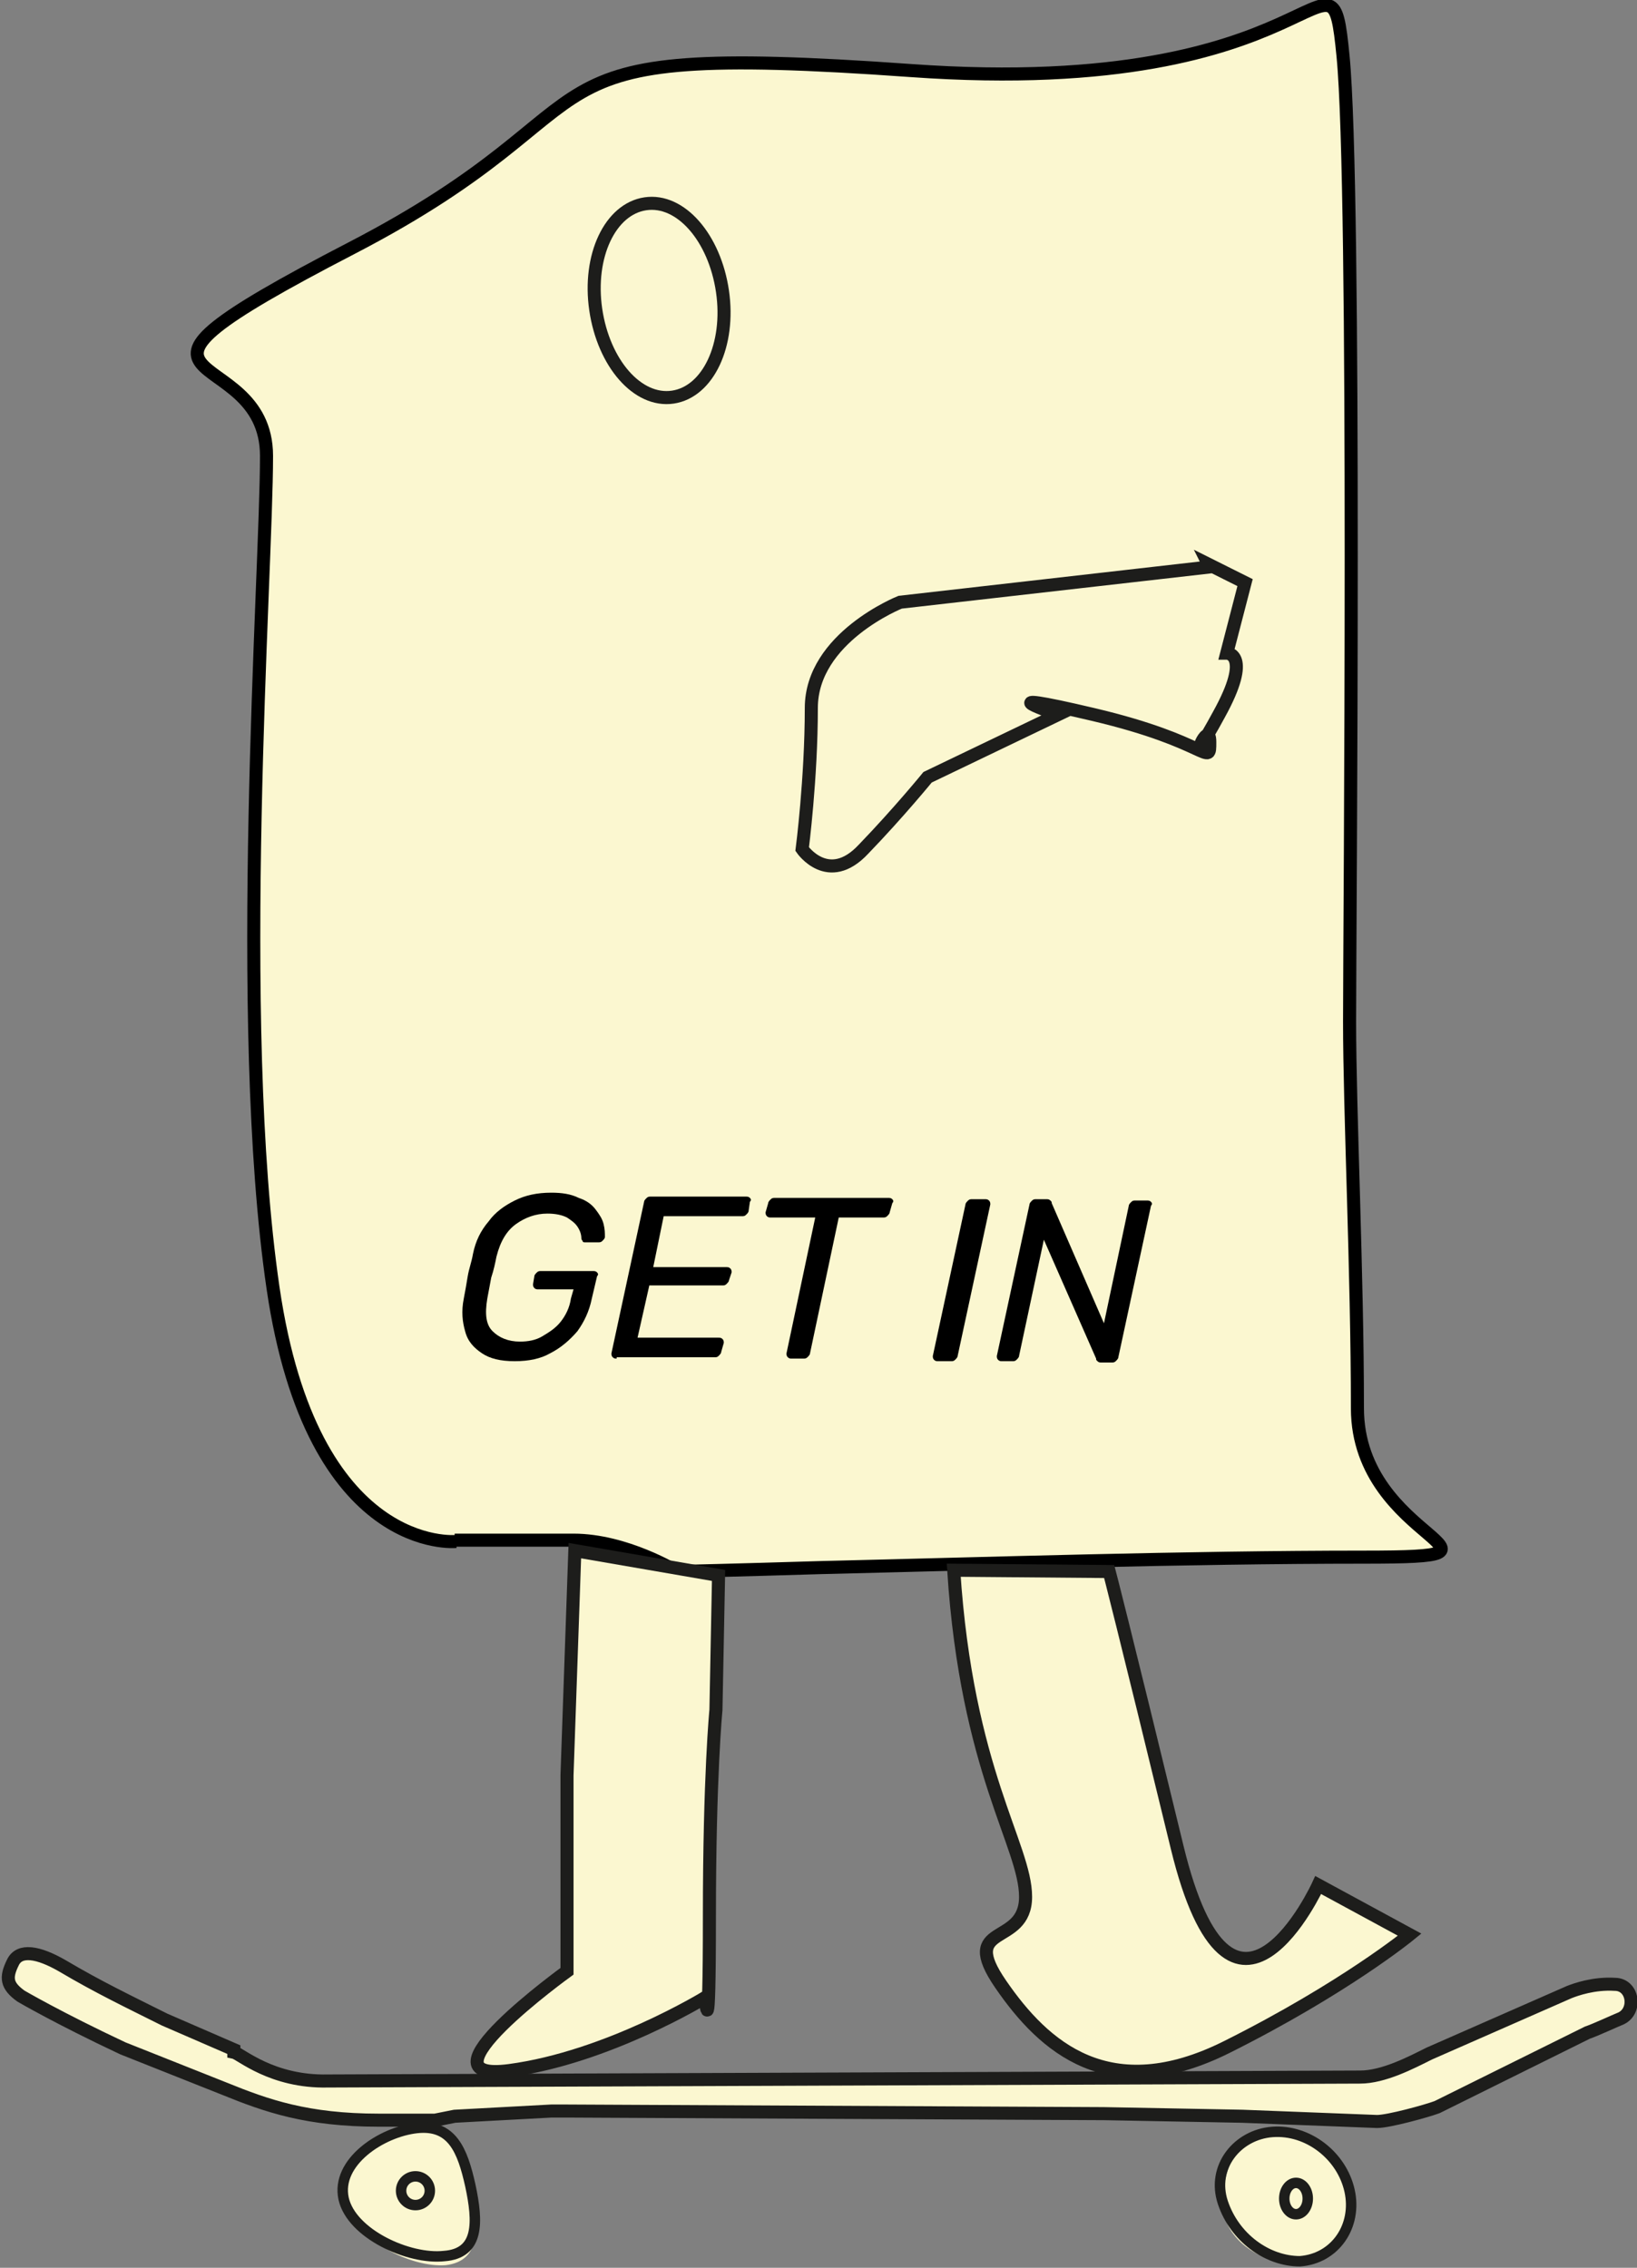 <?xml version="1.0" encoding="utf-8"?>
<!-- Generator: Adobe Illustrator 27.5.0, SVG Export Plug-In . SVG Version: 6.00 Build 0)  -->
<svg version="1.1" id="Ebene_2_00000065048468580664940820000003374132194668618155_"
	 xmlns="http://www.w3.org/2000/svg" xmlns:xlink="http://www.w3.org/1999/xlink" x="0px" y="0px" viewBox="0 0 125.3 173.6"
	 style="enable-background:new 0 0 125.3 173.6;" xml:space="preserve">
<rect x="0" y="0" width="125.3" height="173.6" fill="#808080" stroke="none"/>
<style type="text/css">
	.st0{fill:#FBF7D0;}
	.st1{fill:#FBF7D0;stroke:#000000;stroke-miterlimit:10;}
	.st2{fill:none;}
	.st3{fill:none;stroke:#1D1D1B;}
	.st4{fill:#FBF7D0;stroke:#1D1D1B;stroke-miterlimit:10;}
	.st5{fill:none;stroke:#1D1D1B;stroke-width:0.8;}
	.st6{fill:#FBF7D0;stroke:#1D1D1B;stroke-width:0.8;stroke-miterlimit:10;}
</style>
<g id="Ebene_1-2">
	<g>
		<path class="st0" d="M51.5,30.4c2.7-0.4,4.4-4,3.8-8.1c-0.6-4.1-3.2-7.1-5.9-6.7c-2.7,0.4-4.4,4-3.8,8.1
			C46.2,27.8,48.8,30.8,51.5,30.4"/>
		<path class="st0" d="M92.6,43.4l-23.7,2.7c0,0-6.8,2.7-6.8,8.1S61.4,65,61.4,65s2,2.9,4.7,0c2.7-2.8,4.9-5.5,4.9-5.5l10-4.8
			c0,0-6.2-2.1,2.7,0s8.9,4.1,8.9,2.1s-1.9,2.7,0.7-2.1c2.6-4.7,0.6-4.7,0.6-4.7l1.4-5.4l-2.8-1.4l0,0L92.6,43.4z"/>
		<path class="st1" d="M34.9,118c0,0-11,1.1-14-19.4S20.4,44,20.4,34.9S4.9,30.4,26.9,19S37.6,3.1,69.7,5.4S101.8-6,102.8,4.3
			c1,10.2,0.5,67.1,0.5,73.9s0.6,19.3,0.6,29.6s14.1,11.4,0.5,11.4s-29,0.5-41.6,0.8c-6.5,0.2-11,0.3-11,0.3s-3.9-2.4-7.9-2.4
			s-9.1,0-9.1,0"/>
		<path class="st2" d="M34.9,118c0,0-11,1.1-14-19.4S20.4,44,20.4,34.9S4.9,30.4,26.9,19S37.6,3.1,69.7,5.4S101.8-6,102.8,4.3
			c1,10.2,0.5,67.1,0.5,73.9s0.6,19.3,0.6,29.6s14.1,11.4,0.5,11.4s-29,0.5-41.6,0.8c-6.5,0.2-11,0.3-11,0.3s-3.9-2.4-7.9-2.4
			s-9.1,0-9.1,0l0,0L34.9,118z"/>
		<path class="st0" d="M43.4,135.9v15c0,0-11.9,8.6-4.4,7.6s15-5.6,15-5.6s0.3,4.6,0.3-6.2s0.5-15.8,0.5-15.8l0.2-10.3l-11-1.9
			L43.4,135.9z"/>
		<path class="st3" d="M43.4,135.9v15c0,0-11.9,8.6-4.4,7.6s15-5.6,15-5.6s0.3,4.6,0.3-6.2s0.5-15.8,0.5-15.8l0.2-10.3l-11-1.9
			L43.4,135.9z"/>
		<path class="st0" d="M73,120.2c1,15.4,5.5,21.1,5.5,25s-5.2,1.9-1.9,6.7c3.3,4.8,8.3,9.3,17.3,4.8s14-8.6,14-8.6l-7-3.8
			c0,0-6.6,14.4-10.8-2.9c-4.2-17.3-5.2-21.1-5.2-21.1L73,120.2L73,120.2z"/>
		<path class="st3" d="M73,120.2c1,15.4,5.5,21.1,5.5,25s-5.2,1.9-1.9,6.7c3.3,4.8,8.3,9.3,17.3,4.8s14-8.6,14-8.6l-7-3.8
			c0,0-6.6,14.4-10.8-2.9c-4.2-17.3-5.2-21.1-5.2-21.1L73,120.2L73,120.2z"/>
		<path class="st3" d="M51.5,30.4c2.7-0.4,4.4-4,3.8-8.1c-0.6-4.1-3.2-7.1-5.9-6.7c-2.7,0.4-4.4,4-3.8,8.1
			C46.2,27.8,48.8,30.8,51.5,30.4z"/>
		<path class="st3" d="M92.6,43.4l-23.7,2.7c0,0-6.8,2.7-6.8,8.1S61.4,65,61.4,65s2,2.9,4.7,0c2.7-2.8,4.9-5.5,4.9-5.5l10-4.8
			c0,0-6.2-2.1,2.7,0s8.9,4.1,8.9,2.1s-1.9,2.7,0.7-2.1c2.6-4.7,0.6-4.7,0.6-4.7l1.4-5.4l-2.8-1.4l0,0L92.6,43.4z"/>
	</g>
	<g>
		<path class="st4" d="M17.9,157.1c0.5,0.1,2.9,2.3,7.2,2.2l79-0.3c1.8,0,3.9-1.1,5.3-1.8l10.7-4.7c0.5-0.2,1.9-0.7,3.5-0.6
			c1.4,0,1.7,2,0.5,2.6c-0.5,0.2-2,0.9-2.6,1.1l-11.5,5.7c-0.8,0.3-3.7,1.1-4.6,1.1L95.1,162l-10.6-0.2l-41.2-0.2
			c-0.4,0-0.8,0-1.1,0l-7.4,0.4l-1.5,0.3H29c-5.5,0-8.6-1.1-11.8-2.4l-7.8-3.1c-4.9-2.3-7.8-4-7.8-4c-1.1-0.8-1.2-1.4-0.6-2.6
			c0.5-1,1.9-0.8,3.8,0.3c2.7,1.6,5,2.7,7.8,4.1l5.3,2.3l0,0L17.9,157.1z"/>
		<path class="st0" d="M99.5,173.2c2.7-0.2,4.4-2.7,3.8-5.4c-0.6-2.8-3.2-4.8-5.9-4.5c-2.7,0.2-3.8,2.6-3.8,5.4
			S96.8,173.5,99.5,173.2"/>
		<path class="st5" d="M99.5,173.1c2.7-0.2,4.4-2.7,3.8-5.4s-3.2-4.7-5.9-4.5c-2.7,0.2-4.7,2.7-3.8,5.4S97,173.1,99.5,173.1z"/>
		<path class="st0" d="M34.1,173.4c2.7-0.3,2.6-2.9,2.1-5.9c-0.6-3-1.5-5.1-4.1-4.9c-2.7,0.3-6.2,2.9-5.6,5.9
			C27.1,171.5,31.5,173.6,34.1,173.4"/>
		<path class="st5" d="M34,172.7c2.7-0.2,2.6-2.6,2-5.4c-0.6-2.7-1.4-4.7-4.1-4.4s-6.2,2.6-5.6,5.4C26.9,171,31.3,173,34,172.7
			L34,172.7z"/>
		<ellipse class="st6" cx="99.2" cy="168.3" rx="0.9" ry="1.2"/>
		<circle class="st6" cx="31.8" cy="167.7" r="1.1"/>
	</g>
</g>
<g>
	<path d="M39.4,104.2c-1.1,0-1.9-0.2-2.5-0.6c-0.6-0.4-1.1-0.9-1.3-1.7c-0.2-0.7-0.3-1.5-0.1-2.5c0.1-0.5,0.2-1.1,0.3-1.7
		c0.1-0.6,0.3-1.1,0.4-1.7c0.2-1,0.6-1.8,1.2-2.5c0.5-0.7,1.2-1.2,2-1.6c0.8-0.4,1.7-0.6,2.8-0.6c0.8,0,1.5,0.1,2.1,0.4
		c0.6,0.2,1,0.5,1.3,0.9c0.3,0.4,0.5,0.7,0.6,1.1c0.1,0.4,0.1,0.7,0.1,1c0,0.1-0.1,0.2-0.2,0.3c-0.1,0.1-0.2,0.1-0.3,0.1h-1
		c-0.1,0-0.2,0-0.2-0.1c0,0-0.1-0.1-0.1-0.2c0-0.3-0.1-0.6-0.3-0.9c-0.2-0.3-0.5-0.5-0.8-0.7c-0.4-0.2-0.9-0.3-1.5-0.3
		c-0.9,0-1.7,0.3-2.4,0.8c-0.7,0.5-1.2,1.3-1.5,2.5c-0.1,0.5-0.2,1-0.4,1.6c-0.1,0.5-0.2,1.1-0.3,1.6c-0.2,1.2-0.1,2,0.4,2.5
		c0.5,0.5,1.2,0.8,2.1,0.8c0.6,0,1.2-0.1,1.7-0.4s1-0.6,1.4-1.1c0.4-0.5,0.7-1.1,0.8-1.8l0.2-0.7h-2.7c-0.1,0-0.2,0-0.3-0.1
		c-0.1-0.1-0.1-0.2-0.1-0.3l0.1-0.6c0-0.1,0.1-0.2,0.2-0.3c0.1-0.1,0.2-0.1,0.3-0.1h4c0.1,0,0.2,0,0.3,0.1c0.1,0.1,0.1,0.2,0,0.3
		l-0.4,1.7c-0.2,1-0.6,1.8-1.1,2.5c-0.6,0.7-1.3,1.3-2.1,1.7C41.4,104,40.5,104.2,39.4,104.2z"/>
	<path d="M47.2,104c-0.1,0-0.2,0-0.3-0.1c-0.1-0.1-0.1-0.2-0.1-0.3L49.3,92c0-0.1,0.1-0.2,0.2-0.3c0.1-0.1,0.2-0.1,0.3-0.1h7.3
		c0.1,0,0.2,0,0.3,0.1c0.1,0.1,0.1,0.2,0,0.3l-0.1,0.7c0,0.1-0.1,0.2-0.2,0.3c-0.1,0.1-0.2,0.1-0.3,0.1h-6L50,97h5.6
		c0.1,0,0.2,0,0.3,0.1c0.1,0.1,0.1,0.2,0.1,0.3L55.8,98c0,0.1-0.1,0.2-0.2,0.3c-0.1,0.1-0.2,0.1-0.3,0.1h-5.6l-0.9,4H55
		c0.1,0,0.2,0,0.3,0.1c0.1,0.1,0.1,0.2,0.1,0.3l-0.2,0.7c0,0.1-0.1,0.2-0.2,0.3c-0.1,0.1-0.2,0.1-0.3,0.1H47.2z"/>
	<path d="M60.6,104c-0.1,0-0.2,0-0.3-0.1c-0.1-0.1-0.1-0.2-0.1-0.3l2.2-10.4h-3.4c-0.1,0-0.2,0-0.3-0.1c-0.1-0.1-0.1-0.2-0.1-0.3
		l0.2-0.7c0-0.1,0.1-0.2,0.2-0.3c0.1-0.1,0.2-0.1,0.3-0.1H68c0.1,0,0.2,0,0.3,0.1c0.1,0.1,0.1,0.2,0,0.3l-0.2,0.7
		c0,0.1-0.1,0.2-0.2,0.3c-0.1,0.1-0.2,0.1-0.3,0.1h-3.4L62,103.6c0,0.1-0.1,0.2-0.2,0.3c-0.1,0.1-0.2,0.1-0.3,0.1H60.6z"/>
	<path d="M71.8,104.2c-0.1,0-0.2,0-0.3-0.1c-0.1-0.1-0.1-0.2-0.1-0.3l2.5-11.6c0-0.1,0.1-0.2,0.2-0.3c0.1-0.1,0.2-0.1,0.3-0.1h1
		c0.1,0,0.2,0,0.3,0.1c0.1,0.1,0.1,0.2,0.1,0.3l-2.5,11.6c0,0.1-0.1,0.2-0.2,0.3c-0.1,0.1-0.2,0.1-0.3,0.1H71.8z"/>
	<path d="M76.7,104.2c-0.1,0-0.2,0-0.3-0.1c-0.1-0.1-0.1-0.2-0.1-0.3l2.5-11.6c0-0.1,0.1-0.2,0.2-0.3c0.1-0.1,0.2-0.1,0.3-0.1h0.8
		c0.1,0,0.2,0,0.3,0.1c0.1,0.1,0.1,0.1,0.1,0.2l4,9.2l1.9-9c0-0.1,0.1-0.2,0.2-0.3c0.1-0.1,0.2-0.1,0.3-0.1h0.9c0.1,0,0.2,0,0.3,0.1
		c0.1,0.1,0.1,0.2,0,0.3l-2.5,11.6c0,0.1-0.1,0.2-0.2,0.3c-0.1,0.1-0.2,0.1-0.3,0.1h-0.8c-0.1,0-0.2,0-0.3-0.1
		c-0.1-0.1-0.1-0.1-0.1-0.2l-4-9.1l-1.9,8.9c0,0.1-0.1,0.2-0.2,0.3c-0.1,0.1-0.2,0.1-0.3,0.1H76.7z"/>
</g>
</svg>

